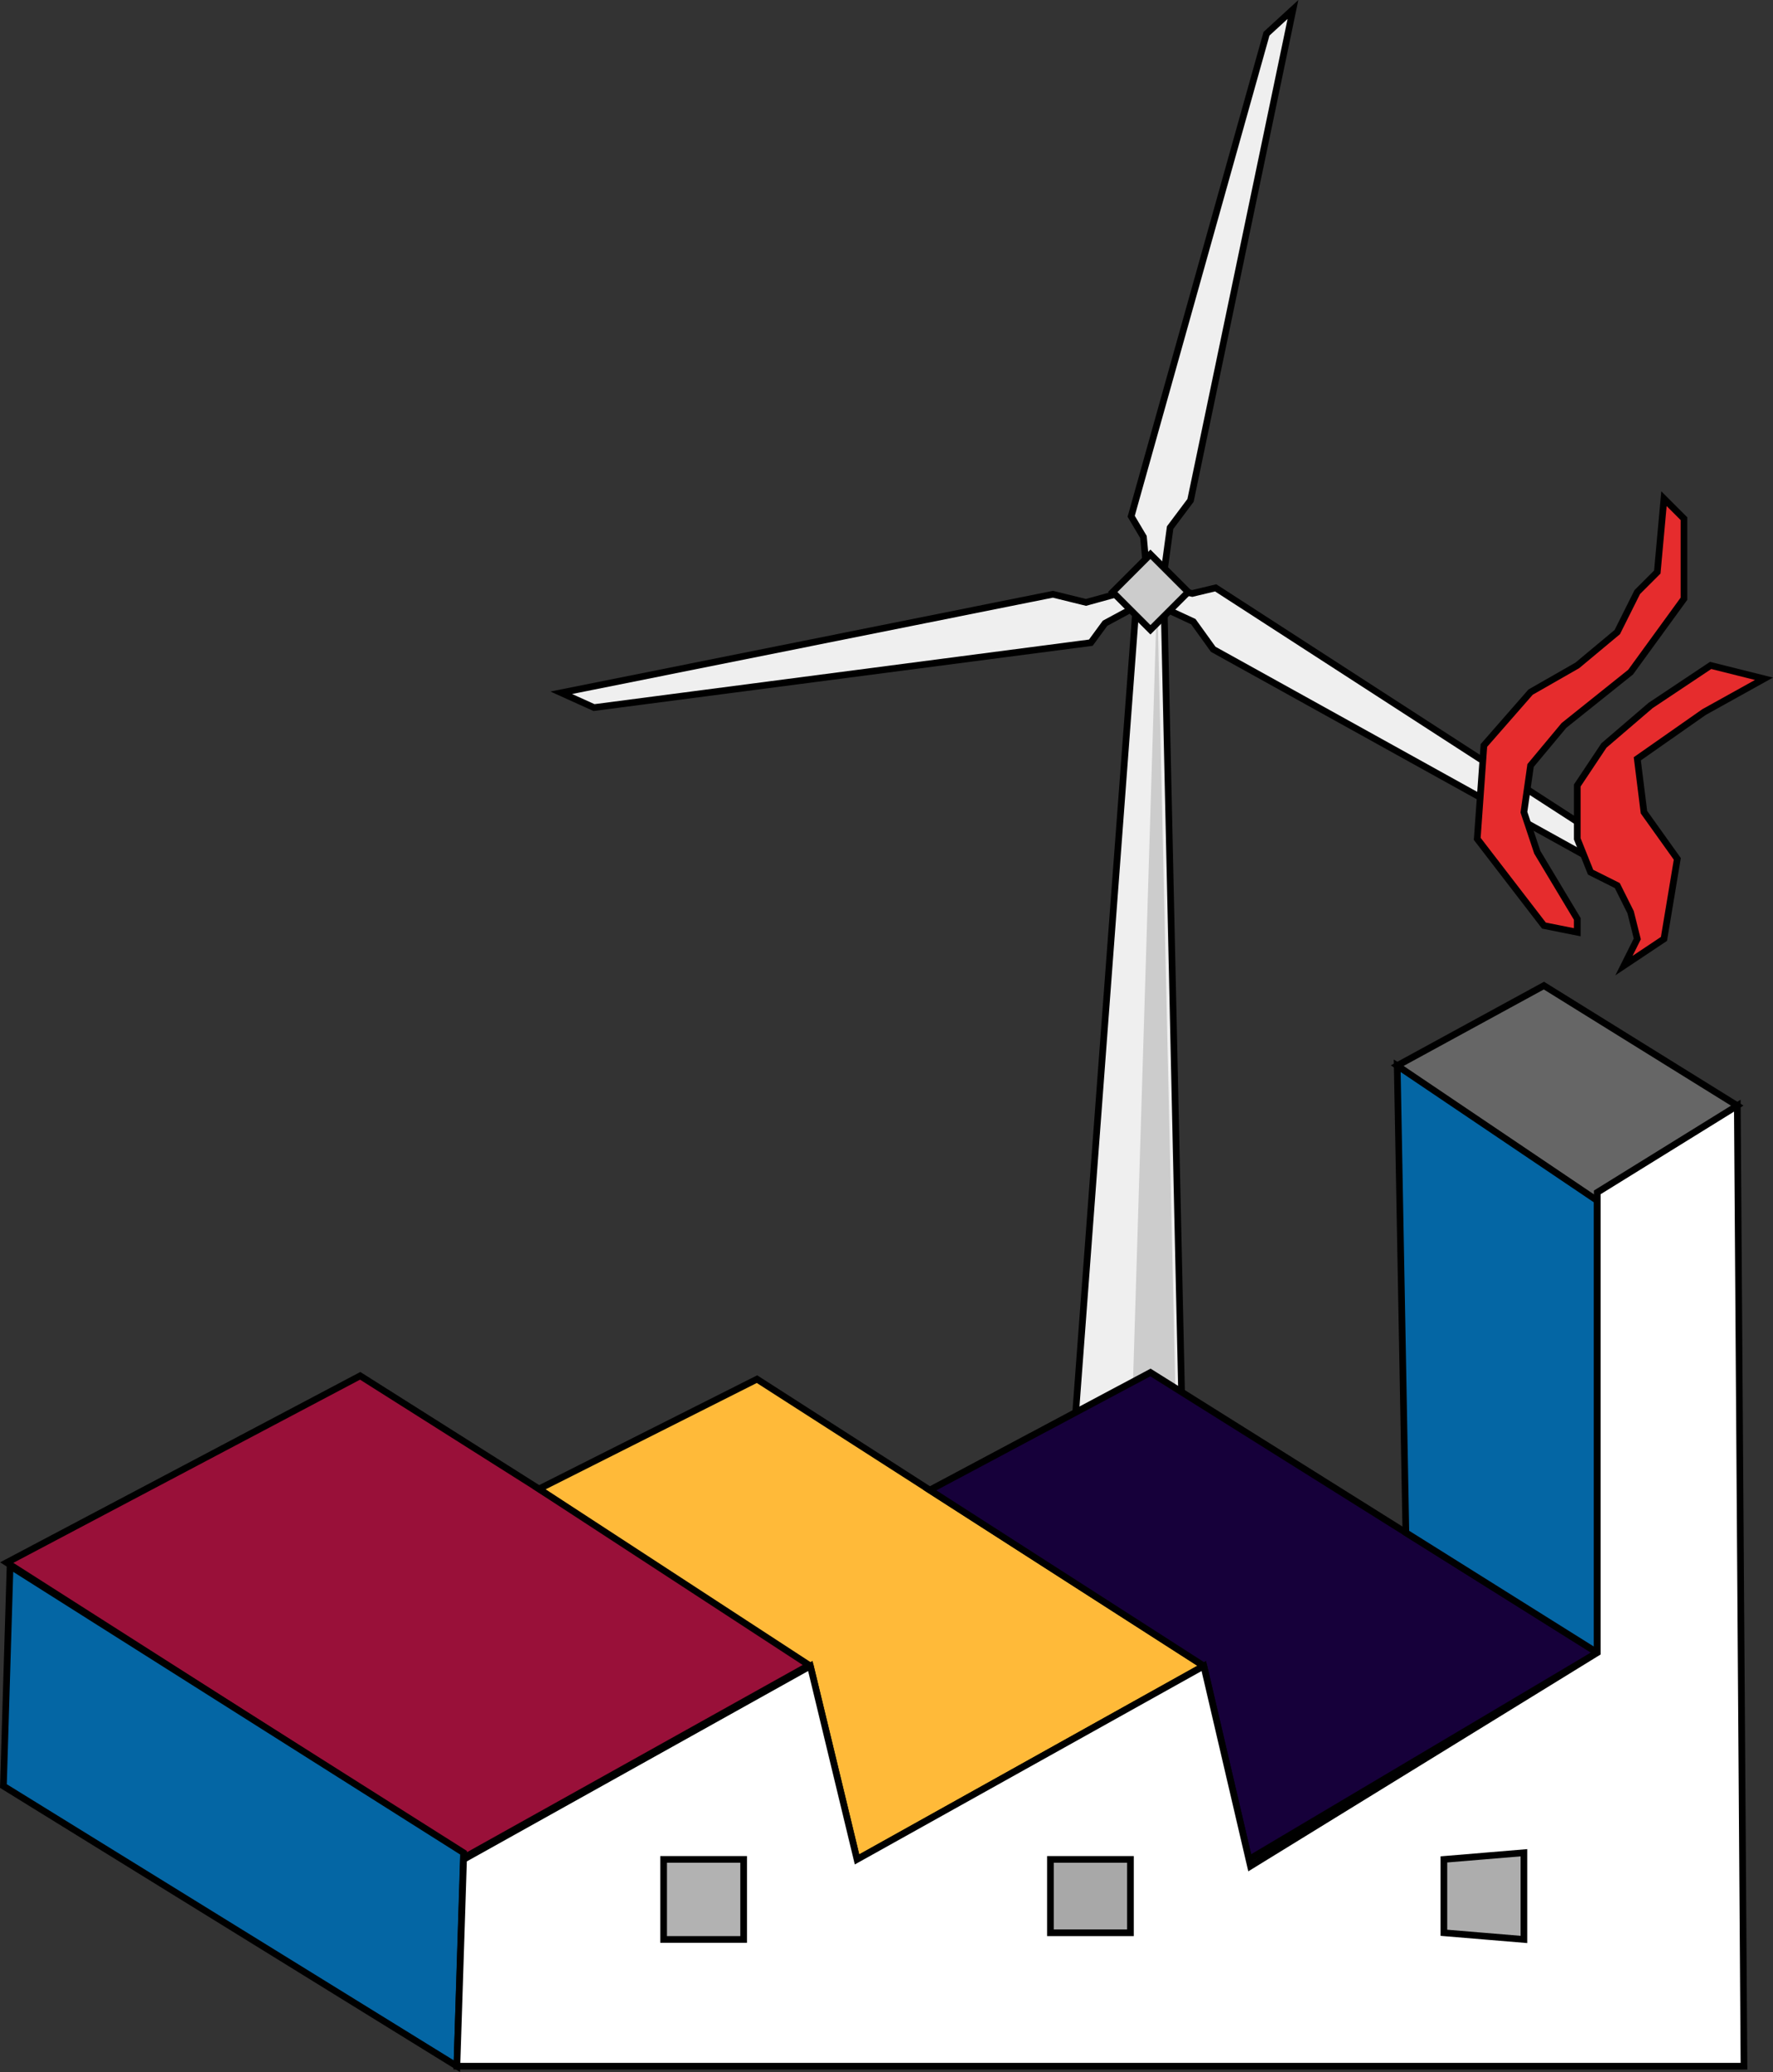 <svg id="plantuml" xmlns="http://www.w3.org/2000/svg" viewBox="0 0 265.86 310.64"><rect x="0" y="0" width="265.86" height="310.64" fill="#333333" stroke="none"/><defs><style>.cls-1{fill:#efefef;}.cls-1,.cls-10,.cls-11,.cls-12,.cls-13,.cls-3,.cls-4,.cls-5,.cls-6,.cls-7,.cls-8,.cls-9{stroke:#000;stroke-miterlimit:10;}.cls-2,.cls-3{fill:#ccc;}.cls-4{fill:#991039;}.cls-5{fill:#0466a4;}.cls-6{fill:#ffba39;}.cls-7{fill:#16003a;}.cls-8{fill:#666;}.cls-9{fill:#e62c2d;}.cls-10{fill:#fff;}.cls-11{fill:#b2b2b2;}.cls-12{fill:#a8a8a8;}.cls-13{fill:#adadad;}</style></defs><title>fact</title><polygon class="cls-1" points="161.3 211.73 170.51 88.76 174.51 88.76 177.51 223.76 161.51 223.76 161.3 211.73"/><polygon class="cls-1" points="170.84 88.11 162.84 90.31 157.89 89.09 84.16 103.86 89.07 106.08 163.57 96.35 165.7 93.44 170.83 90.67 170.84 88.11"/><polygon class="cls-1" points="171.41 89.7 178.94 93.2 181.92 97.34 247.68 133.8 245.37 128.93 182.29 88.13 178.78 88.97 173.07 87.76 171.41 89.7"/><polygon class="cls-2" points="173.51 88.76 169.51 219.76 176.51 219.76 173.51 88.76"/><polygon class="cls-1" points="174.34 87.32 175.46 79.1 178.52 75.02 193.88 1.42 189.91 5.06 169.62 77.4 171.46 80.5 172 86.31 174.34 87.32"/><rect class="cls-3" x="202.5" y="73.5" width="8" height="8" transform="translate(81.29 -112.06) rotate(45)"/><g id="factory"><polygon class="cls-4" points="54.01 206.26 122.01 249.26 70.01 278.26 1.01 234.26 54.01 206.26"/><polygon class="cls-5" points="68.51 309.76 69.51 277.76 1.51 234.76 0.51 267.76 68.51 309.76"/><polygon class="cls-6" points="80.82 223.22 113.51 206.76 180.51 249.76 128.51 278.76 121.51 249.76 80.82 223.22"/><polygon class="cls-7" points="139.42 223.39 172.51 205.76 239.51 247.76 187.28 278.76 180.51 249.76 139.42 223.39"/><polygon class="cls-5" points="239.51 247.76 239.51 178.76 209.51 159.76 210.81 229.77 239.51 247.76"/><polygon class="cls-8" points="209.51 159.76 231.51 147.76 260.51 165.76 239.62 180.07 209.51 159.76"/><polygon class="cls-9" points="236.51 139.76 231.51 138.76 221.51 125.76 222.51 111.76 229.51 103.76 236.51 99.76 242.51 94.76 245.51 88.76 248.51 85.76 249.51 74.76 252.51 77.76 252.51 89.76 244.51 100.76 234.51 108.76 229.51 114.76 228.51 121.76 230.51 127.76 236.51 137.76 236.51 139.76"/><polygon class="cls-9" points="243.51 144.76 249.51 140.76 251.51 128.76 246.51 121.76 245.51 113.76 255.51 106.76 264.51 101.76 256.51 99.76 247.51 105.76 240.51 111.76 236.51 117.76 236.51 125.76 238.51 130.76 242.51 132.76 244.51 136.76 245.51 140.76 243.51 144.76 243.51 144.76"/><g id="wall"><polygon id="white" class="cls-10" points="68.51 309.76 261.51 309.76 260.51 165.76 239.51 178.76 239.51 247.76 187.51 279.76 180.51 249.76 128.51 278.76 121.51 249.76 69.51 278.76 68.51 309.76"/><rect id="window-l" class="cls-11" x="99.51" y="278.76" width="12" height="12"/><rect id="window-m" class="cls-12" x="157.51" y="278.76" width="12" height="11"/><polygon id="window-r" class="cls-13" points="216.51 278.76 216.51 289.76 228.51 290.76 228.51 277.76 216.51 278.76"/></g></g></svg>